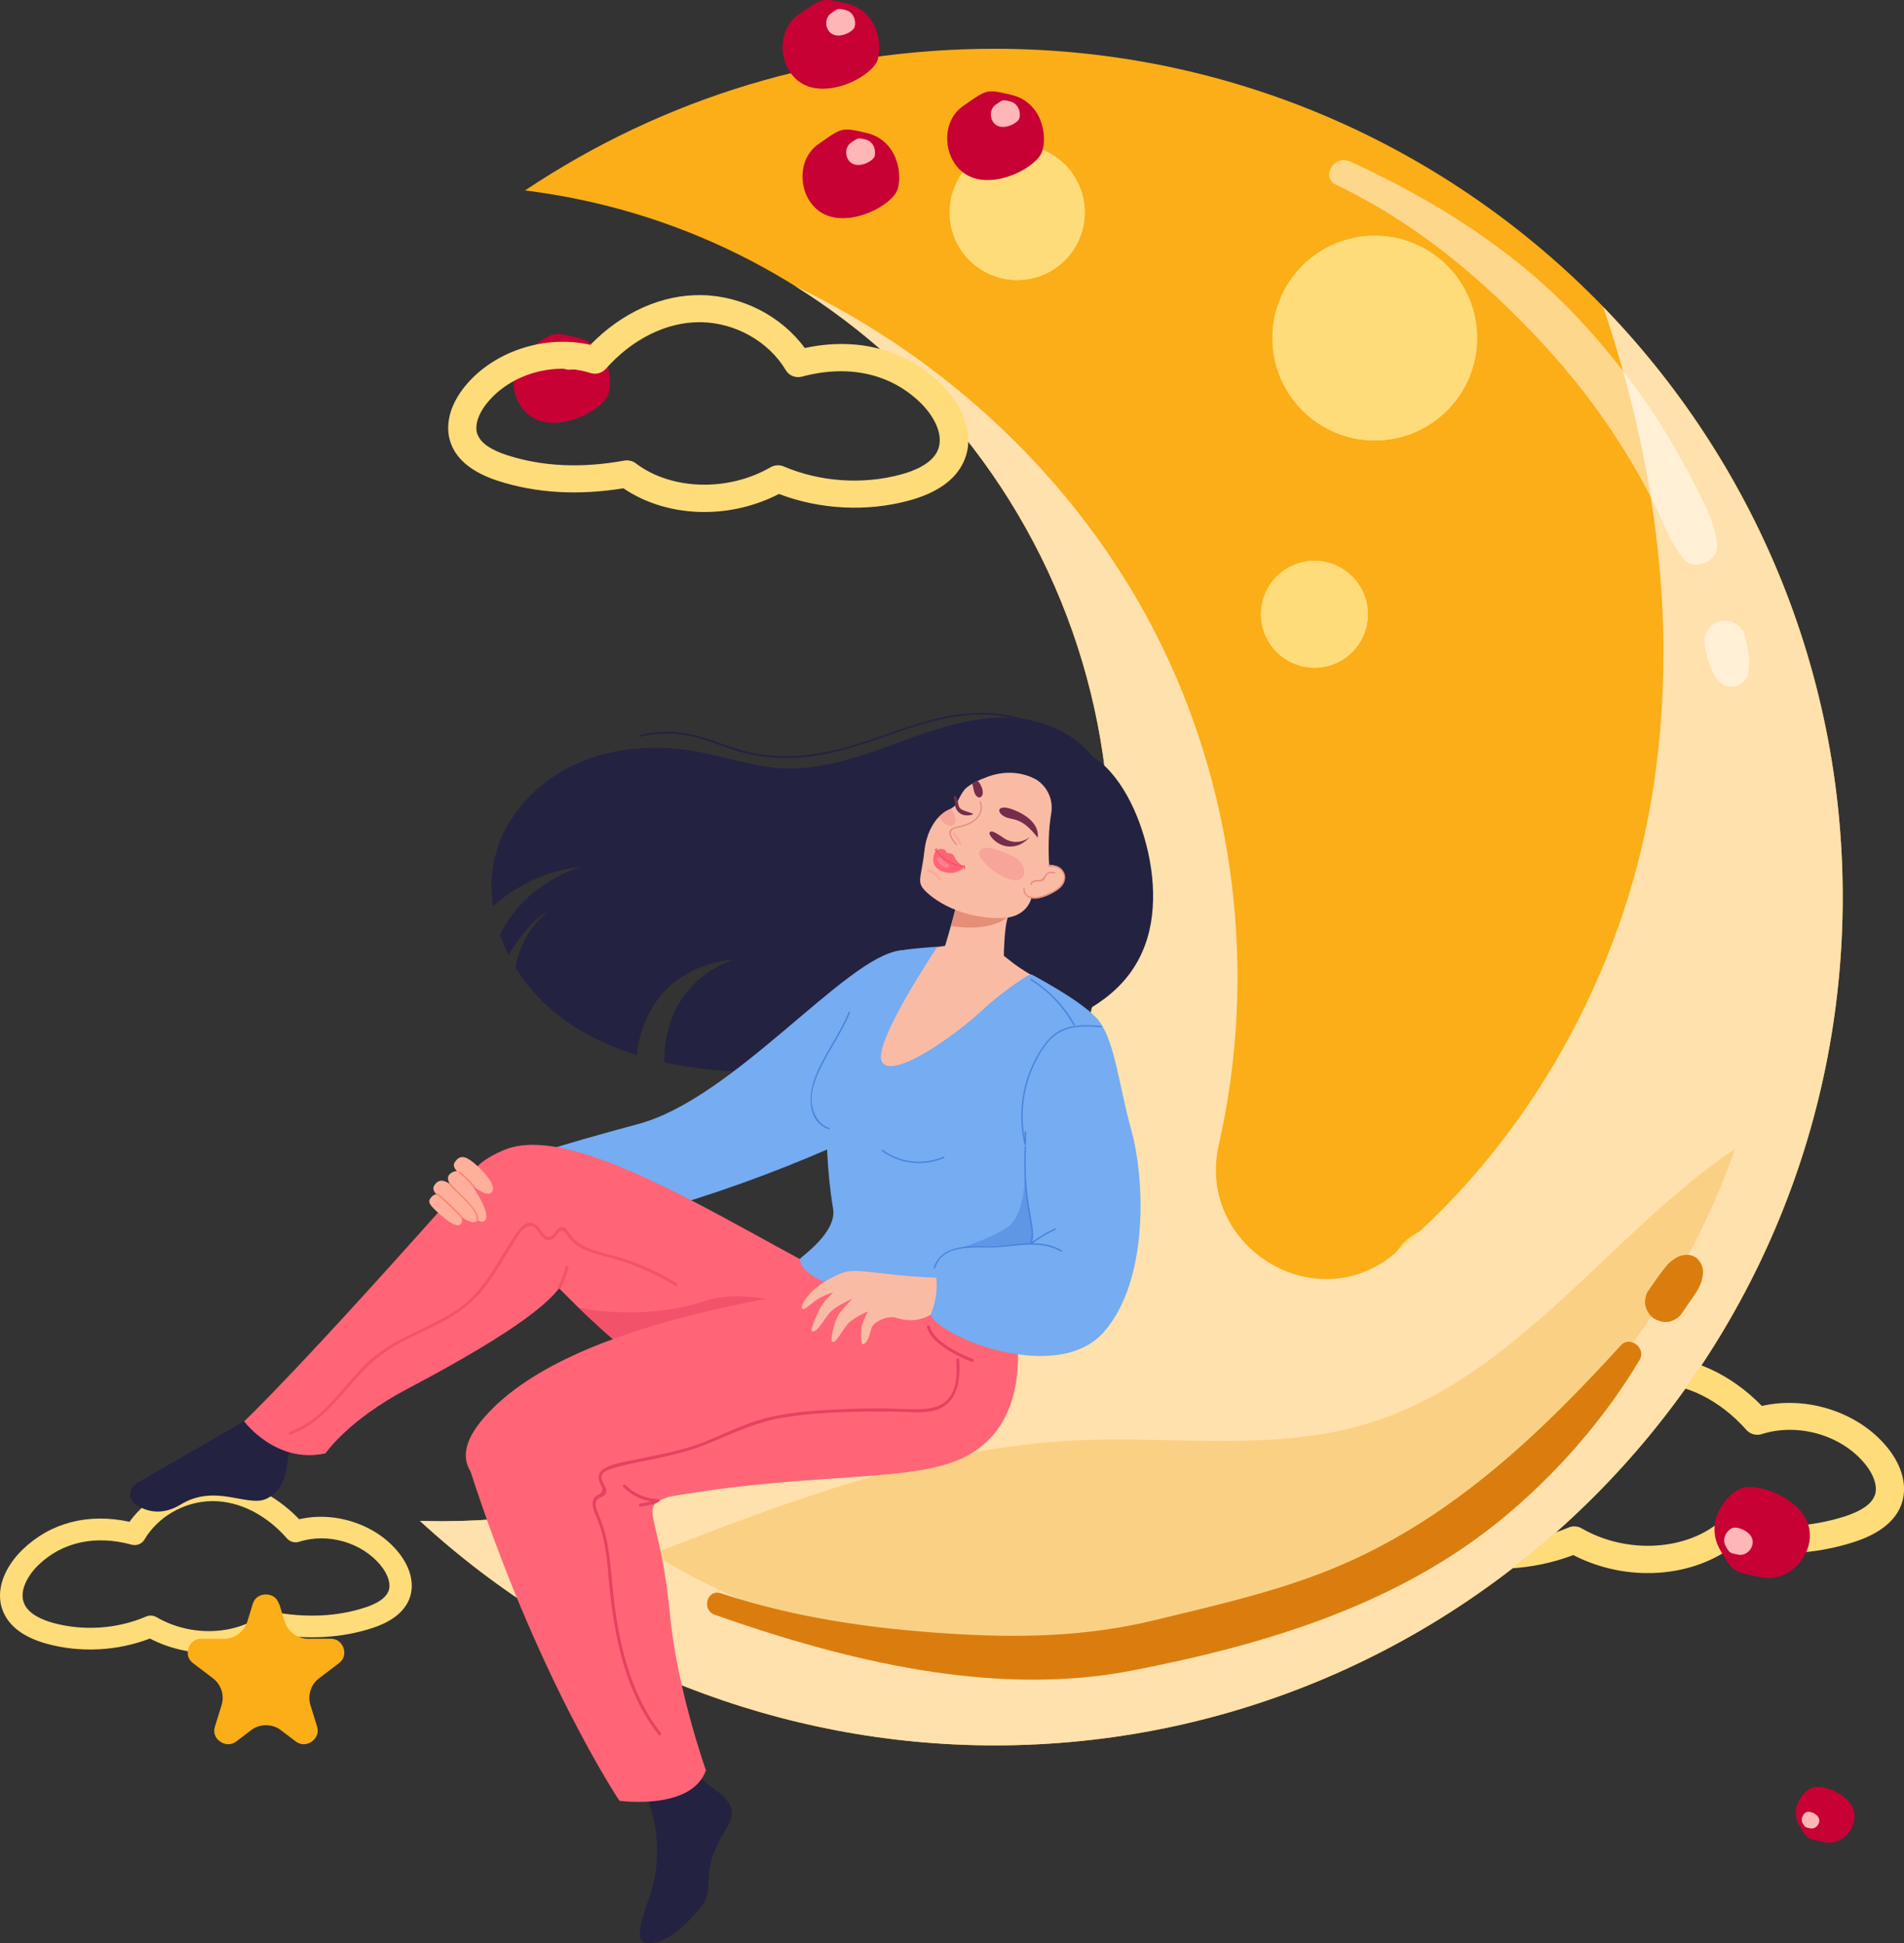 <svg width="497" height="507" viewBox="0 0 497 507" fill="none" xmlns="http://www.w3.org/2000/svg">
<rect x="0" y="0" width="497" height="507" fill="#333333" stroke="none"/>
<g clip-path="url(#clip0_216_7)">
<path d="M459.901 366.821C451.667 358.348 441.206 353.638 430.793 353.846C420.21 354.054 409.966 359.387 403.936 367.652C390.351 364.743 377.928 367.906 368.701 376.703C363.422 381.736 359.015 389.771 362.454 397.321C364.609 402.054 369.428 405.471 376.766 407.456C387.784 410.435 400.038 409.788 410.669 405.725C416.771 408.865 423.503 410.435 430.139 410.435C437.767 410.435 445.226 408.357 451.28 404.247C463.073 406.163 474.043 405.517 483.924 402.331C490.462 400.23 494.603 396.974 496.25 392.703C498.018 388.085 496.686 382.567 492.569 377.557C485.086 368.437 471.694 364.12 459.901 366.821ZM489.3 390.279C488.476 392.449 485.861 394.25 481.55 395.635C472.445 398.567 462.201 399.052 451.038 397.02C449.972 396.836 448.882 397.09 448.035 397.736C438.784 404.755 423.988 405.194 412.848 398.752C412.267 398.406 411.589 398.244 410.935 398.244C410.426 398.244 409.918 398.336 409.434 398.544C399.965 402.585 388.801 403.347 378.824 400.645C375.313 399.699 370.833 397.852 369.283 394.481C367.321 390.209 370.566 384.922 373.956 381.713C381.803 374.233 392.7 371.901 404.639 375.11C406.285 375.549 408.029 374.879 408.877 373.448C413.308 365.99 421.978 361.072 430.962 360.911C431.132 360.911 431.277 360.911 431.446 360.911C440.116 360.911 449.003 365.321 455.881 373.101C456.874 374.209 458.448 374.625 459.901 374.163C469.345 371.162 480.654 374.417 486.781 381.898C489.251 384.899 490.196 388.039 489.348 390.256L489.3 390.279Z" fill="#FFDC7A"/>
</g>
<g clip-path="url(#clip1_216_7)">
<path d="M78.103 396.379C71.585 389.601 63.303 385.833 55.059 385.999C46.682 386.165 38.572 390.432 33.798 397.044C23.043 394.717 13.208 397.247 5.904 404.285C1.725 408.311 -1.764 414.739 0.958 420.779C2.664 424.565 6.479 427.299 12.288 428.887C21.011 431.27 30.712 430.753 39.128 427.502C43.959 430.014 49.289 431.27 54.542 431.27C60.581 431.27 66.486 429.608 71.278 426.32C80.615 427.853 89.3 427.336 97.121 424.787C102.298 423.106 105.576 420.502 106.88 417.085C108.279 413.391 107.225 408.976 103.966 404.968C98.042 397.672 87.44 394.218 78.103 396.379ZM101.378 415.145C100.726 416.881 98.655 418.322 95.243 419.43C88.034 421.776 79.925 422.164 71.087 420.539C70.243 420.391 69.38 420.594 68.71 421.111C61.386 426.726 49.672 427.077 40.853 421.924C40.393 421.647 39.857 421.518 39.339 421.518C38.936 421.518 38.534 421.591 38.15 421.758C30.654 424.99 21.816 425.6 13.918 423.438C11.138 422.681 7.591 421.204 6.364 418.507C4.811 415.09 7.38 410.86 10.064 408.293C16.276 402.308 24.903 400.443 34.354 403.01C35.658 403.361 37.038 402.825 37.709 401.68C41.218 395.714 48.081 391.78 55.194 391.651C55.328 391.651 55.443 391.651 55.577 391.651C62.441 391.651 69.476 395.179 74.921 401.403C75.707 402.29 76.953 402.622 78.103 402.253C85.58 399.852 94.533 402.456 99.384 408.44C101.339 410.842 102.087 413.354 101.416 415.127L101.378 415.145Z" fill="#FFDC7A"/>
</g>
<path d="M72.83 418.512C72.118 416.251 70.192 416 69.396 416C68.6 416 66.674 416.251 65.962 418.512L64.58 423.034C63.743 425.713 61.272 427.555 58.467 427.555H52.604C50.301 427.555 49.464 429.272 49.212 429.984C48.961 430.695 48.584 432.579 50.427 433.961L55.619 437.896C57.755 439.529 58.634 442.334 57.838 444.888L56.122 450.415C55.41 452.676 56.834 453.973 57.503 454.392C58.132 454.853 59.848 455.732 61.733 454.308L65.543 451.42C66.674 450.54 68.056 450.122 69.438 450.122C70.82 450.122 72.201 450.54 73.332 451.42L77.143 454.308C79.027 455.732 80.702 454.853 81.372 454.392C82 453.932 83.424 452.676 82.754 450.415L81.037 444.888C80.242 442.334 81.121 439.529 83.257 437.896L88.449 433.961C90.291 432.537 89.915 430.695 89.663 429.984C89.412 429.272 88.575 427.555 86.272 427.555H80.409C77.603 427.555 75.133 425.713 74.295 423.034L72.913 418.512H72.83Z" fill="#FBAE17"/>
<path d="M259.608 12.724C215.388 12.724 173.346 25.452 137.04 49.693C176.026 54.508 212.038 72.218 239.926 100.645C272.044 133.427 289.757 176.718 289.757 222.604C289.757 318.731 211.535 396.897 115.433 396.897C113.506 396.897 111.58 396.897 109.612 396.813C150.314 434.242 204.04 455.385 259.608 455.385C381.673 455.385 481 356.076 481 234.034C481 111.991 381.715 12.724 259.608 12.724Z" fill="#FBAE17"/>
<path d="M255.922 389.57C255.922 369.516 272.17 353.271 292.228 353.271C312.286 353.271 328.533 369.516 328.533 389.57C328.533 409.624 312.286 425.869 292.228 425.869C272.17 425.869 255.922 409.624 255.922 389.57Z" fill="#FFDC7A"/>
<path d="M332.135 88.21C332.135 73.473 344.069 61.499 358.851 61.499C373.633 61.499 385.567 73.473 385.567 88.21C385.567 102.947 373.591 114.921 358.851 114.921C344.111 114.921 332.135 102.947 332.135 88.21Z" fill="#FFDC7A"/>
<path d="M247.883 55.428C247.883 45.715 255.755 37.802 265.512 37.802C275.269 37.802 283.141 45.673 283.141 55.428C283.141 65.183 275.269 73.054 265.512 73.054C255.755 73.054 247.883 65.183 247.883 55.428Z" fill="#FFDC7A"/>
<path d="M329.162 160.264C329.162 152.561 335.401 146.323 343.106 146.323C350.811 146.323 357.05 152.561 357.05 160.264C357.05 167.968 350.811 174.206 343.106 174.206C335.401 174.206 329.162 167.968 329.162 160.264Z" fill="#FFDC7A"/>
<path d="M362.494 333.97C362.494 326.267 368.734 320.029 376.439 320.029C384.144 320.029 390.383 326.267 390.383 333.97C390.383 341.674 384.144 347.912 376.439 347.912C368.734 347.912 362.494 341.674 362.494 333.97Z" fill="#FFDC7A"/>
<path d="M255.922 389.57C255.922 369.516 272.17 353.271 292.228 353.271C312.286 353.271 328.533 369.516 328.533 389.57C328.533 409.624 312.286 425.869 292.228 425.869C272.17 425.869 255.922 409.624 255.922 389.57Z" fill="#FFDC7A"/>
<path d="M332.135 88.21C332.135 73.473 344.069 61.499 358.851 61.499C373.633 61.499 385.567 73.473 385.567 88.21C385.567 102.947 373.591 114.921 358.851 114.921C344.111 114.921 332.135 102.947 332.135 88.21Z" fill="#FFDC7A"/>
<path d="M247.883 55.428C247.883 45.715 255.755 37.802 265.512 37.802C275.269 37.802 283.141 45.673 283.141 55.428C283.141 65.183 275.269 73.054 265.512 73.054C255.755 73.054 247.883 65.183 247.883 55.428Z" fill="#FFDC7A"/>
<path d="M329.162 160.264C329.162 152.561 335.401 146.323 343.106 146.323C350.811 146.323 357.05 152.561 357.05 160.264C357.05 167.968 350.811 174.206 343.106 174.206C335.401 174.206 329.162 167.968 329.162 160.264Z" fill="#FFDC7A"/>
<path d="M362.494 333.97C362.494 326.267 368.734 320.029 376.439 320.029C384.144 320.029 390.383 326.267 390.383 333.97C390.383 341.674 384.144 347.912 376.439 347.912C368.734 347.912 362.494 341.674 362.494 333.97Z" fill="#FFDC7A"/>
<g style="mix-blend-mode:multiply">
<path d="M481 234.034C481 356.076 381.673 455.385 259.608 455.385C204.04 455.385 150.272 434.2 109.612 396.813C111.538 396.813 113.506 396.897 115.391 396.897C211.535 396.897 289.757 318.731 289.757 222.604C289.757 176.718 272.044 133.385 239.926 100.645C230.044 90.597 219.157 81.847 207.473 74.604C247.171 93.653 280.922 125.221 301.189 164.367C322.504 205.522 328.324 254.004 318.149 298.635C312.119 325.011 343.19 344.479 363.918 327.146C399.134 297.672 423.631 253.753 431.169 207.992C438.246 165.079 432.509 121.411 418.481 80.088C457.131 119.946 481 174.289 481 234.076" fill="#FFE1AD"/>
</g>
<g style="mix-blend-mode:multiply">
<path d="M452.944 299.682C433.932 354.109 390.048 399.284 336.155 419.798C282.262 440.313 219.45 435.792 170.372 405.396C206.133 391.58 242.69 377.555 281.006 375.796C306.34 374.624 332.428 378.811 356.715 371.484C395.952 359.677 420.365 321.536 452.944 299.682Z" fill="#FAD184"/>
</g>
<path d="M423.087 351.01C402.275 373.869 379.747 395.305 351.062 407.907C335.234 414.857 318.065 418.667 301.315 422.728C283.351 427.082 265.889 427.375 247.548 426.203C227.322 424.905 207.432 422.058 188.127 415.695C184.526 414.522 183.061 420.091 186.578 421.305C220.58 433.279 259.356 442.866 295.411 435.874C329.999 429.176 364.588 418.876 392.183 396.185C406.211 384.629 418.69 370.353 427.986 354.82C429.787 351.805 425.516 348.372 423.087 351.01Z" fill="#DB7D0E"/>
<path d="M443.27 328.611C442.349 327.606 440.925 327.271 439.627 327.439C438.832 327.522 438.036 327.857 437.324 328.276C436.403 328.862 435.565 329.532 434.895 330.369C434.225 331.249 433.555 332.086 432.885 333.007L430.122 336.943C429.745 337.571 429.535 338.199 429.493 338.91C429.326 339.622 429.368 340.334 429.577 341.004C429.912 342.218 430.875 343.558 432.006 344.186C433.22 344.814 434.728 345.148 436.11 344.73C436.528 344.562 436.947 344.395 437.366 344.186C438.162 343.725 438.79 343.097 439.25 342.302C440.046 341.129 440.842 339.957 441.637 338.827C442.056 338.24 442.433 337.654 442.81 337.068C443.019 336.775 443.187 336.482 443.354 336.147C443.647 335.477 444.024 334.849 444.192 334.137C444.359 333.468 444.485 332.756 444.527 332.086C444.61 330.788 444.108 329.574 443.27 328.653" fill="#DB7D0E"/>
<path d="M441.972 125.682C439.251 120.365 436.277 115.173 433.095 110.149C426.646 100.101 419.234 90.681 411.027 82.056C394.612 64.849 373.884 51.912 352.36 42.115C348.257 40.231 344.613 46.26 348.759 48.228C369.529 58.109 386.949 72.72 402.526 89.467C410.148 97.673 417.057 106.549 423.045 116.011C425.976 120.616 428.698 125.389 431.211 130.246C433.891 135.437 435.733 141.257 439.502 145.82C442.224 149.128 448.547 146.49 448.212 142.22C447.709 136.316 444.652 130.915 441.972 125.682Z" fill="white" fill-opacity="0.5"/>
<path d="M456.252 169.726C456.084 168.428 455.791 167.214 455.54 165.958C455.373 165.246 455.038 164.618 454.577 164.116C454.2 163.529 453.698 163.069 453.028 162.692C452.399 162.273 451.729 162.064 451.018 162.064C450.306 161.897 449.552 161.938 448.84 162.148C447.5 162.566 446.244 163.404 445.574 164.66C445.406 165.078 445.197 165.539 445.03 165.958C444.778 166.921 444.778 167.884 445.03 168.847C445.323 170.061 445.574 171.317 445.951 172.489C446.244 173.452 446.663 174.373 447.081 175.336C447.207 175.587 447.291 175.88 447.458 176.131C447.626 176.383 447.835 176.676 448.003 176.927C448.421 177.555 448.966 178.141 449.636 178.56C450.013 178.727 450.348 178.853 450.724 179.02C451.353 179.188 451.939 179.23 452.525 179.104C452.944 179.104 453.321 179.02 453.656 178.811C454.033 178.685 454.368 178.518 454.661 178.225C455.373 177.68 456.126 176.801 456.294 175.88C456.461 174.875 456.629 173.871 456.629 172.866C456.629 171.819 456.461 170.814 456.294 169.768" fill="white" fill-opacity="0.5"/>
<g clip-path="url(#clip2_216_7)">
<path d="M150.649 88.067C158.821 89.976 160.163 98.829 158.78 102.87C157.398 106.911 146.868 112.536 139.936 109.388C133.025 106.241 131.825 95.458 138.127 91.032C144.429 86.605 144.225 86.544 150.649 88.067Z" fill="#C70134"/>
<path d="M150.365 89.793C152.804 90.362 153.21 93.022 152.804 94.24C152.397 95.458 149.247 97.144 147.173 96.189C145.1 95.235 144.754 92.006 146.624 90.686C148.515 89.367 148.454 89.346 150.365 89.793Z" fill="#FFB6B6"/>
<g style="mix-blend-mode:multiply" opacity="0.4">
<path d="M138.127 91.032C141.867 88.412 143.311 87.336 145.201 87.194C140.343 90.991 136.724 96.23 141.888 101.753C145.547 105.652 149.795 107.053 154.288 107.378C150.243 109.835 144.347 111.419 139.916 109.388C133.004 106.241 131.805 95.458 138.107 91.032H138.127Z" fill="#C70134"/>
</g>
<path d="M220.924 0.893C229.075 2.802 230.437 11.655 229.055 15.696C227.652 19.737 217.143 25.362 210.211 22.215C203.299 19.067 202.1 8.285 208.401 3.858C214.703 -0.569 214.5 -0.609 220.924 0.893Z" fill="#C70134"/>
<path d="M220.639 2.599C223.078 3.168 223.485 5.828 223.078 7.046C222.672 8.264 219.521 9.95 217.447 8.995C215.374 8.061 215.028 4.833 216.899 3.492C218.789 2.173 218.728 2.152 220.639 2.599Z" fill="#FFB6B6"/>
<g style="mix-blend-mode:multiply" opacity="0.4">
<path d="M208.401 3.858C212.142 1.238 213.585 0.162 215.476 0.02C210.617 3.817 206.999 9.056 212.162 14.579C215.821 18.478 220.07 19.879 224.562 20.204C220.517 22.661 214.622 24.245 210.19 22.215C203.279 19.067 202.079 8.285 208.381 3.858H208.401Z" fill="#C70134"/>
</g>
<path d="M263.917 24.733C272.089 26.642 273.431 35.495 272.028 39.536C270.646 43.577 260.116 49.222 253.184 46.054C246.272 42.886 245.073 32.104 251.375 27.697C257.677 23.271 257.473 23.23 263.897 24.733H263.917Z" fill="#C70134"/>
<path d="M263.633 26.438C266.072 27.027 266.479 29.667 266.072 30.885C265.665 32.104 262.515 33.789 260.421 32.835C258.347 31.901 258.002 28.672 259.872 27.332C261.762 26.012 261.701 25.992 263.612 26.438H263.633Z" fill="#FFB6B6"/>
<g style="mix-blend-mode:multiply" opacity="0.4">
<path d="M251.395 27.677C255.136 25.058 256.579 23.981 258.469 23.839C253.611 27.637 249.993 32.875 255.156 38.399C258.815 42.297 263.064 43.699 267.556 44.023C263.511 46.48 257.616 48.064 253.184 46.034C246.272 42.866 245.073 32.084 251.375 27.677H251.395Z" fill="#C70134"/>
</g>
<path d="M226.128 34.663C234.279 36.571 235.641 45.425 234.259 49.486C232.856 53.527 222.347 59.152 215.415 56.004C208.503 52.857 207.304 42.074 213.605 37.648C219.907 33.221 219.704 33.18 226.128 34.683V34.663Z" fill="#C70134"/>
<path d="M225.843 36.368C228.282 36.936 228.689 39.596 228.282 40.815C227.855 42.033 224.725 43.698 222.651 42.764C220.578 41.83 220.232 38.602 222.103 37.261C223.993 35.941 223.932 35.921 225.843 36.368Z" fill="#FFB6B6"/>
<g style="mix-blend-mode:multiply" opacity="0.4">
<path d="M213.605 37.606C217.346 34.987 218.789 33.911 220.68 33.769C215.821 37.566 212.203 42.805 217.366 48.328C221.025 52.227 225.274 53.608 229.766 53.953C225.721 56.41 219.826 57.994 215.394 55.963C208.483 52.816 207.283 42.033 213.585 37.606H213.605Z" fill="#C70134"/>
</g>
</g>
<path d="M449.087 404.525C444.822 397.298 450.296 390.212 454.173 388.42C458.049 386.628 469.391 390.356 471.903 397.542C474.402 404.713 467.435 413.029 459.881 411.531C452.327 410.033 452.423 410.222 449.087 404.525Z" fill="#C70134"/>
<path d="M450.531 403.539C449.257 401.383 450.9 399.251 452.062 398.703C453.223 398.156 456.619 399.27 457.361 401.428C458.103 403.586 456.008 406.067 453.761 405.626C451.501 405.171 451.528 405.229 450.531 403.539Z" fill="#FFB6B6"/>
<g style="mix-blend-mode:multiply" opacity="0.4">
<path d="M459.881 411.531C455.403 410.637 453.628 410.336 452.219 409.068C458.321 409.957 464.608 408.954 465.035 401.406C465.326 396.067 463.404 392.027 460.536 388.554C465.107 389.782 470.324 392.95 471.918 397.557C474.416 404.729 467.449 413.044 459.895 411.546L459.881 411.531Z" fill="#C70134"/>
</g>
<path d="M469.711 476.355C467.09 471.914 470.454 467.559 472.837 466.458C475.219 465.356 482.189 467.647 483.733 472.064C485.269 476.471 480.987 481.581 476.344 480.661C471.702 479.74 471.761 479.856 469.711 476.355Z" fill="#C70134"/>
<path d="M470.599 475.749C469.816 474.424 470.825 473.114 471.539 472.778C472.253 472.441 474.34 473.126 474.796 474.452C475.252 475.779 473.964 477.303 472.584 477.032C471.195 476.752 471.212 476.788 470.599 475.749Z" fill="#FFB6B6"/>
<g style="mix-blend-mode:multiply" opacity="0.4">
<path d="M476.344 480.66C473.593 480.11 472.502 479.926 471.636 479.146C475.386 479.693 479.25 479.077 479.512 474.438C479.691 471.157 478.51 468.674 476.747 466.54C479.556 467.294 482.762 469.241 483.742 472.072C485.277 476.48 480.995 481.59 476.353 480.669L476.344 480.66Z" fill="#C70134"/>
</g>
<g clip-path="url(#clip3_216_7)">
<path d="M154.1 89.974C162.334 81.501 172.795 76.791 183.208 76.999C193.791 77.207 204.035 82.54 210.065 90.805C223.65 87.896 236.073 91.059 245.3 99.856C250.579 104.889 254.986 112.924 251.547 120.474C249.392 125.207 244.573 128.624 237.235 130.609C226.217 133.588 213.963 132.941 203.332 128.878C197.23 132.018 190.498 133.588 183.862 133.588C176.234 133.588 168.775 131.51 162.721 127.4C150.928 129.316 139.958 128.67 130.077 125.484C123.539 123.383 119.398 120.127 117.751 115.856C115.983 111.238 117.315 105.72 121.432 100.71C128.915 91.591 142.307 87.273 154.1 89.974ZM124.701 113.432C125.525 115.602 128.14 117.403 132.451 118.788C141.556 121.72 151.8 122.205 162.963 120.173C164.029 119.989 165.119 120.243 165.966 120.889C175.217 127.908 190.013 128.347 201.153 121.905C201.734 121.559 202.412 121.397 203.066 121.397C203.575 121.397 204.083 121.489 204.567 121.697C214.036 125.738 225.2 126.5 235.177 123.798C238.688 122.852 243.168 121.005 244.718 117.634C246.68 113.362 243.435 108.075 240.045 104.866C232.198 97.386 221.301 95.054 209.362 98.263C207.716 98.702 205.972 98.032 205.124 96.601C200.693 89.143 192.023 84.225 183.039 84.064C182.869 84.064 182.724 84.064 182.555 84.064C173.885 84.064 164.998 88.474 158.12 96.254C157.127 97.362 155.553 97.778 154.1 97.316C144.656 94.315 133.347 97.57 127.22 105.051C124.75 108.052 123.805 111.192 124.653 113.409L124.701 113.432Z" fill="#FFDC7A"/>
</g>
<g clip-path="url(#clip4_216_7)">
<path d="M287.602 201.553L271.234 235.052C257.833 243.926 249.991 259.355 236.947 268.739C223.212 278.623 205.243 280.656 188.374 279.331C183.367 278.939 178.328 278.25 173.392 277.169C173.25 255.755 191.027 250.455 191.582 250.292C171.067 252.574 166.975 268.358 166.171 275.263C164.146 274.637 162.15 273.93 160.193 273.136C160.043 273.073 159.894 273.015 159.744 272.949C154.226 270.667 149.048 267.693 144.433 263.862C142.59 262.332 140.854 260.636 139.266 258.816C139.153 258.692 139.045 258.566 138.94 258.443C137.328 256.568 135.863 254.556 134.569 252.448C136.05 242.929 142.85 237.904 143.082 237.736C138.672 240.003 134.574 246.074 132.739 249.169C131.879 247.462 131.127 245.708 130.498 243.918C137.438 229.814 151.699 226.164 151.699 226.164C139.027 227.458 130.801 234.52 128.668 236.553C128.292 233.981 128.184 231.386 128.381 228.804C128.397 228.57 128.416 228.339 128.439 228.105C128.647 225.959 129.065 223.824 129.717 221.728C131.929 214.624 136.618 208.487 142.569 203.977C142.811 203.791 143.053 203.612 143.297 203.436C145.685 201.703 148.267 200.23 150.963 199.055C160.761 194.787 171.909 194.22 182.412 196.184C189.628 197.535 196.657 200.036 203.986 200.451C214.077 201.014 223.922 197.59 233.416 194.12C242.909 190.651 252.65 187.041 262.753 187.22C263.161 187.228 263.566 187.241 263.973 187.267H263.976C263.976 187.267 263.979 187.265 263.984 187.267C264.98 187.32 265.982 187.423 266.979 187.572C266.982 187.57 266.987 187.572 266.99 187.572C275.715 188.848 284.136 193.575 287.604 201.55L287.602 201.553Z" fill="#242241"/>
<path d="M297.426 214.65C293.837 204.871 287.257 195.787 279.076 195.461L247.422 285.102C254.009 274.95 264.554 271.566 274.256 267.89C283.957 264.214 294.413 258.671 298.867 246.639C302.544 236.711 301.076 224.592 297.426 214.647V214.65Z" fill="#242241"/>
<path d="M249.526 254.412C249.526 254.412 247.535 246.318 234.775 248.022C220.551 249.923 191.592 286.546 166.662 293.24C124.694 304.512 116.926 309.248 118.031 313.515C118.767 316.36 141.722 324.683 176.048 314.501C191.59 309.892 207.986 303.603 221.913 297.242C248.479 285.11 249.523 254.412 249.523 254.412H249.526Z" fill="#75ACF2"/>
<path d="M76.007 363.771L35.665 386.965C33.516 388.201 33.429 391.277 35.512 392.618C38.218 394.359 42.268 395.534 47.172 392.537C56.337 386.939 64.773 393.468 69.696 390.972C74.622 388.477 74.685 383.534 75.324 379.695C76.21 374.37 93.451 365.827 93.451 365.827L76.005 363.771H76.007Z" fill="#242241"/>
<path d="M161.979 457.036C161.979 457.036 176.463 473.183 169.758 494.255C168.924 496.877 165.079 506.038 168.23 506.84C172.54 507.936 177.994 503.243 180.703 500.116C183.351 497.061 184.815 496.703 184.939 490.869C185.194 478.952 193.594 475.689 190.291 470.53C186.985 465.371 180.776 465.987 177.444 453.891C176.761 451.407 173.792 427.747 173.792 427.747L161.976 457.033L161.979 457.036Z" fill="#242241"/>
<path d="M260.194 361.045C221.229 387.788 187.23 371.425 164.23 352.943C159.294 348.983 154.865 344.921 151.008 341.169C147.802 338.053 144.988 335.15 142.598 332.689C124.026 313.579 115.277 307.16 131.366 300.127C155.239 289.688 217.585 339.657 242.898 343.065C262.038 345.644 260.194 361.045 260.194 361.045Z" fill="#FF6576"/>
<path d="M125.281 304.036C78.195 357.4 63.727 370.834 63.727 370.834C63.727 370.834 72.055 382.088 84.97 379.174C84.97 379.174 90.797 370.566 106.281 362.393C166.265 330.738 143.055 330.181 145.909 322.582C148.225 316.405 133.701 294.497 125.281 304.036Z" fill="#FF6576"/>
<path opacity="0.5" d="M209.372 341.406L164.23 352.943C159.294 348.983 154.865 344.921 151.008 341.169C151.008 341.169 167.367 344.887 183.732 339.486C195.095 335.734 209.375 341.406 209.375 341.406H209.372Z" fill="#E64260"/>
<path d="M233.857 333.044C216.722 336.746 148.099 342.82 125.428 370.973C108.506 391.99 152.496 395.211 160.406 393.394C201.499 383.957 230.042 387.078 246.93 382.064C270.379 375.104 268.702 347.351 259.095 325.477C259.095 325.477 252.734 328.966 233.855 333.044H233.857Z" fill="#FF6576"/>
<path d="M122.228 382.082C139.863 437.281 161.695 469.833 161.695 469.833C161.695 469.833 180.519 472.473 184.271 461.885C184.271 461.885 176.729 440.802 174.87 421.166C172.369 394.748 166.447 393.31 174.084 390.715C180.329 388.593 118.357 369.961 122.23 382.082H122.228Z" fill="#FF6576"/>
<path d="M257.478 320.786C264.878 295.496 283.454 264.751 277.866 260.157C272.278 255.563 268.862 254.735 263.934 250.873C257.846 246.098 257.646 245.104 244.597 247.084C231.559 249.061 233.055 249.571 233.055 249.571C233.055 249.571 216.967 274.072 214.592 280.501C210.937 290.393 215.736 294.442 215.736 294.442C215.736 294.442 219.005 313.6 218.31 321.535C218.108 323.849 217.298 331.593 217.298 331.593L263.589 338.758C263.589 338.758 255.45 327.701 257.475 320.786H257.478Z" fill="#FABBA5"/>
<path d="M272.278 294.615C272.278 294.615 260.405 316.894 258.793 320.46C258.611 320.859 258.574 321.351 258.645 321.922C259.206 326.45 266.611 335.705 263.589 338.76C262.703 339.657 258.937 339.646 253.857 339.142C253.857 339.142 253.854 339.142 253.849 339.142L253.828 339.136C253.807 339.136 253.78 339.131 253.744 339.128C252.889 339.042 251.992 338.942 251.069 338.829C250.843 338.802 250.606 338.774 250.359 338.745C235.783 336.912 235.477 339.486 235.477 339.486C235.477 339.486 209.298 336.226 208.772 328.498C209.167 327.827 218.537 321.54 217.458 315.319V315.314C215.754 305.443 215.736 294.776 215.739 294.45C215.739 294.444 215.739 294.442 215.739 294.442C215.739 294.442 215.736 294.442 215.728 294.434C215.591 294.345 214.04 293.274 212.896 291.197C211.339 288.381 210.534 283.711 215.031 277.125C219.823 270.109 226.268 254.004 232.706 248.638C233.865 247.67 244.703 247.002 244.703 247.002C244.703 247.002 227.901 271.958 230.147 276.914C232.359 281.797 248.224 271.387 257.825 262.266C258.993 261.156 266.863 254.903 269.107 254.212C269.22 254.178 274.371 256.96 279.975 261.13C282.397 262.931 285.498 270.015 272.278 294.618V294.615Z" fill="#75ACF2"/>
<path d="M275.662 327.499C275.662 327.499 272.57 299.448 266.216 292.241C259.863 285.034 280.396 282.888 287.344 287.642C294.289 292.399 298.652 328.059 286.581 343.456L275.662 327.499Z" fill="#FABBA5"/>
<path d="M253.076 207.159C253.076 207.159 253.218 199.547 261.996 196.631C270.774 193.712 275.273 194.135 280.904 198.579C286.531 203.023 294.441 207.151 295.84 214.143C298.007 224.976 291.646 236.826 280.204 242.219C268.762 247.612 263.324 239.266 258.435 238.975C253.546 238.683 253.078 207.159 253.078 207.159H253.076Z" fill="#242241"/>
<path d="M262.311 256.96C262.311 256.96 252.652 261.382 243.601 254.441C243.601 254.441 246.033 249.479 247.422 244.339C247.987 242.24 249.825 236.348 249.986 234.034C250.264 233.845 250.58 233.666 250.914 233.498H250.919C256.26 230.821 267.81 230.731 267.923 230.731C267.852 230.797 265.598 232.835 263.971 236.666C263.634 237.455 263.324 238.322 263.063 239.266C262.779 240.287 262.561 241.396 262.43 242.59C261.593 250.31 262.311 256.96 262.311 256.96Z" fill="#FABBA5"/>
<path d="M263.063 239.266C257.888 243.476 248.374 241.591 248.2 241.604C248.765 239.506 249.825 236.348 249.986 234.034C249.999 233.879 250.001 233.739 249.996 233.618C250.296 233.563 250.601 233.524 250.914 233.497H250.919C255.626 233.098 261.801 235.732 263.968 236.669C263.631 237.457 263.321 238.325 263.061 239.269L263.063 239.266Z" fill="#E58F78"/>
<path d="M260.894 239.537C249.065 239.482 242.128 233.487 240.787 231.589C239.446 229.69 240.634 228.076 241.302 221.983C241.763 217.784 243.414 214.781 245.218 212.965C246.031 212.144 246.875 211.568 247.656 211.229C247.9 211.124 248.113 211.019 248.303 210.914C250.065 209.938 249.71 208.915 251.566 206.283C252 205.668 252.794 205.063 253.778 204.49C254.214 204.238 254.69 203.988 255.187 203.748C258.866 201.976 263.771 200.677 263.771 200.677C282.474 201.684 283.944 218.636 281.185 223.945C278.424 229.251 272.722 239.59 260.894 239.535V239.537Z" fill="#FABBA5"/>
<path d="M270.855 218.547C270.855 218.547 271.978 214.316 264.815 211.374C260.557 209.623 259.842 211.697 262.067 212.97C264.294 214.245 266.366 212.759 270.853 218.547H270.855Z" fill="#752D4B"/>
<path d="M254.79 207.598C254.12 206.83 254.117 205.331 253.78 204.493C254.217 204.24 254.693 203.99 255.19 203.751C255.437 203.951 255.674 204.238 255.895 204.637C257.415 207.385 255.908 208.881 254.79 207.598Z" fill="#752D4B"/>
<path d="M253.799 212.533C254.914 212.194 251.103 211.739 250.491 210.748C249.928 209.841 250.12 208.4 249.352 207.685C249.155 207.501 248.847 207.721 248.95 207.969C249.126 208.403 249.305 209.028 249.289 209.78C249.26 211.255 250.748 213.456 253.799 212.531V212.533Z" fill="#752D4B"/>
<path d="M258.309 217.224C258.701 216.501 259.95 217.353 260.66 217.766C260.831 217.866 261.002 217.974 261.167 218.084C261.688 218.428 262.19 218.799 262.748 219.081C263.229 219.325 263.745 219.488 264.273 219.577C265.854 219.84 267.555 219.422 268.788 218.389C268.717 218.465 266.337 221.526 262.511 220.75C259.732 220.185 258.022 217.75 258.306 217.227L258.309 217.224Z" fill="#752D4B"/>
<g opacity="0.2">
<path d="M267.268 226.572C266.829 225.141 265.622 223.866 264.131 223.259C263.313 222.925 262.498 222.591 261.68 222.257C260.073 221.602 258.354 220.926 256.868 221.273C256.442 221.373 256.068 221.578 255.832 221.904C255.245 222.717 255.818 223.658 256.447 224.447C258.135 226.566 260.492 228.283 262.998 229.217C263.397 229.367 263.808 229.493 264.22 229.593C266.351 230.103 267.886 228.575 267.268 226.572Z" fill="#ED4C62"/>
</g>
<g opacity="0.2">
<path d="M248.986 215.036C248.558 215.552 248.082 215.502 247.685 215.384C246.62 215.068 245.77 214.3 245.328 213.254C245.289 213.162 245.255 213.067 245.223 212.967C246.036 212.147 246.88 211.571 247.661 211.232C247.906 211.127 248.119 211.021 248.308 210.916C248.35 210.977 248.389 211.042 248.421 211.111C248.579 211.445 248.739 211.779 248.9 212.113C249.213 212.767 249.533 213.48 249.334 214.337C249.276 214.584 249.163 214.829 248.992 215.036H248.986Z" fill="#ED4C62"/>
</g>
<path d="M255.671 209.228C256.337 210.659 255.853 212.276 254.806 213.396C253.528 214.768 251.59 215.252 249.836 215.67C249.013 215.865 247.874 216.141 247.787 217.161C247.69 218.302 248.85 219.669 249.52 220.466C249.665 220.637 249.946 220.432 249.802 220.258C249.241 219.593 248.542 218.747 248.292 217.9C247.782 216.157 249.649 216.091 250.74 215.81C251.963 215.497 253.183 215.092 254.222 214.353C255.863 213.188 256.894 211.029 255.995 209.099C255.9 208.897 255.574 209.023 255.669 209.228H255.671Z" fill="#E58F78"/>
<path d="M258.088 333.554C258.088 333.554 244.408 333.793 233.944 332.636C222.016 331.319 221.787 330.951 216.946 333.438C211.008 336.489 208.833 340.68 209.369 341.403C209.856 342.06 212.165 339.786 213.096 339.178C215.368 337.698 217.477 337.204 217.477 337.204C217.477 337.204 215.281 339.231 214.29 340.901C213.514 342.21 211.523 346.94 211.831 347.203C212.933 348.15 214.589 345.005 216.507 342.583C217.866 340.869 222.534 338.834 222.534 338.834C222.534 338.834 219.857 341.461 218.852 343.08C217.735 344.882 216.68 349.722 217.188 350.059C218.061 350.64 219.305 347.953 221.09 345.665C222.523 343.832 226.549 342.173 226.549 342.173C226.549 342.173 225.264 344.479 224.935 346.096C224.609 347.713 224.688 350.882 225.264 350.721C226.329 350.422 226.72 349.167 227.457 346.567C227.875 345.087 231.062 343.27 233.66 343.733C234.155 343.822 238.286 345.644 242.896 343.065C247.506 340.485 258.088 333.551 258.088 333.551V333.554Z" fill="#FABBA5"/>
<g opacity="0.2">
<path d="M242.367 226.816C243.706 227.208 244.821 227.973 245.641 229.104C245.907 229.467 245.336 229.874 245.071 229.509C244.366 228.538 243.406 227.842 242.249 227.505C241.82 227.379 241.933 226.69 242.365 226.816H242.367Z" fill="#FF6576"/>
</g>
<g opacity="0.2">
<path d="M249.255 217.356C249.978 218.131 250.554 219.004 250.985 219.972C251.167 220.382 250.538 220.69 250.357 220.277C249.949 219.362 249.412 218.549 248.731 217.816C248.424 217.487 248.95 217.024 249.257 217.356H249.255Z" fill="#FF6576"/>
</g>
<path d="M270.839 203.612C270.839 203.612 275.415 206.528 274.376 212.428C273.34 218.329 273.674 227.513 274.405 228.901C275.136 230.29 269.227 234.252 269.227 234.252C269.227 234.252 268.473 238.52 263.011 239.435C263.011 239.435 269.575 241.743 274.114 239.661C278.652 237.581 285.413 222.412 285.413 215.807C285.413 209.204 278.947 202.247 276.409 201.516C273.869 200.785 270.842 203.609 270.842 203.609L270.839 203.612Z" fill="#242241"/>
<path d="M270.616 226.193C270.616 226.193 276.735 224.132 277.808 228.099C278.881 232.067 273.419 233.526 271.344 234.102C269.122 234.718 268.494 234.242 266.982 232.283C265.47 230.324 270.619 226.193 270.619 226.193H270.616Z" fill="#FABBA5"/>
<path d="M267.5 231.867C267.316 234.052 269.732 234.334 271.284 233.931C272.517 233.611 273.827 233.079 274.937 232.456C276.507 231.575 278.353 229.924 277.482 227.907C276.846 226.432 275.244 225.938 273.759 226.135C273.527 226.167 273.459 225.809 273.69 225.78C275.276 225.567 276.948 226.064 277.722 227.576C278.642 229.377 277.509 231.107 276.041 232.185C274.477 233.334 272.041 234.452 270.053 234.497C268.507 234.531 266.998 233.505 267.137 231.844C267.155 231.612 267.518 231.633 267.5 231.867Z" fill="#E58F78"/>
<path d="M275.265 227.91C274.721 227.713 274.171 227.718 273.619 227.928C273.183 228.328 272.883 228.799 272.712 229.343C272.607 229.453 272.528 229.595 272.402 229.695C271.636 230.308 269.598 229.564 269.299 230.808C269.243 231.034 268.899 230.918 268.954 230.692C269.086 230.153 269.399 229.853 269.932 229.698C271.089 229.361 271.742 230.05 272.567 228.662C273.248 227.516 274.037 227.205 275.381 227.566C275.607 227.626 275.492 227.97 275.265 227.91Z" fill="#E58F78"/>
<path d="M270.84 203.612C270.84 203.612 266.061 200.304 259.177 202.213C258.517 202.397 257.878 202.542 257.323 202.823C252.889 205.063 266.995 191.311 276.407 201.519C285.816 211.726 270.84 203.612 270.84 203.612Z" fill="#242241"/>
<path d="M269.106 254.209C269.106 254.209 281.516 260.559 286.221 265.6C290.928 270.64 291.975 282.938 295.351 295.031C298.728 307.123 300.114 333.949 288.091 347.577C276.067 361.205 245.557 349.081 242.896 343.065C242.896 343.065 246.173 335.949 243.388 330.199L262.267 303.758L269.104 254.209H269.106Z" fill="#75ACF2"/>
<path d="M243.764 330.756C245.578 324.843 252.642 325.09 257.609 325.127C264.078 325.174 271.155 322.739 277.143 326.234C277.343 326.35 277.193 326.681 276.99 326.563C271.457 323.334 265.078 325.314 259.1 325.477C254.025 325.616 246.062 324.493 244.124 330.814C244.056 331.035 243.698 330.977 243.766 330.756H243.764Z" fill="#4B83DB"/>
<path d="M268.983 324.354C270.987 322.813 273.143 321.527 275.447 320.489C275.66 320.391 275.783 320.733 275.573 320.828C273.296 321.856 271.173 323.129 269.193 324.651C269.009 324.793 268.801 324.496 268.986 324.354H268.983Z" fill="#4B83DB"/>
<path d="M268.872 324.362C269.656 322.261 269.149 320.007 268.744 317.88C268.341 315.779 268.018 313.665 267.792 311.541C267.353 307.415 267.266 303.266 267.492 299.125C267.505 298.891 267.863 298.954 267.85 299.183C267.597 303.808 267.744 308.446 268.333 313.042C268.607 315.185 269.046 317.294 269.398 319.424C269.682 321.141 269.822 322.855 269.201 324.514C269.12 324.733 268.791 324.58 268.872 324.362Z" fill="#4B83DB"/>
<path d="M246.428 302.112C241.102 304.434 234.865 303.726 230.184 300.287C229.997 300.148 230.231 299.872 230.418 300.011C234.996 303.374 241.097 304.042 246.301 301.773C246.517 301.678 246.641 302.02 246.428 302.112Z" fill="#4B83DB"/>
<path opacity="0.5" d="M267.581 307.481C267.318 304.002 268.281 317.065 262.548 320.494C256.818 323.925 250.254 325.695 250.254 325.695C250.254 325.695 261.475 324.683 269.038 324.438C270.984 324.375 268.034 313.437 267.581 307.481Z" fill="#4B83DB"/>
<path d="M287.396 268.011C284.054 267.769 280.446 267.522 277.314 268.963C273.898 270.535 271.689 274.18 270.103 277.437C266.924 283.969 266.114 291.513 267.8 298.573C267.684 298.599 267.565 298.625 267.45 298.654C267.46 297.534 267.471 296.414 267.481 295.296C267.481 295.065 267.844 295.028 267.842 295.262C267.831 296.382 267.821 297.502 267.81 298.62C267.81 298.807 267.51 298.917 267.46 298.701C265.68 291.242 266.627 283.254 270.198 276.451C271.81 273.38 273.932 270.122 277.188 268.626C280.378 267.162 284.046 267.409 287.454 267.656C287.688 267.672 287.628 268.032 287.396 268.014V268.011Z" fill="#4B83DB"/>
<path d="M280.222 267.483C277.522 262.687 273.722 258.666 269.067 255.724C268.873 255.6 269.022 255.269 269.22 255.395C273.929 258.374 277.785 262.418 280.52 267.275C280.633 267.477 280.338 267.688 280.222 267.483Z" fill="#4B83DB"/>
<path d="M221.876 264.206C219.765 269.37 216.417 273.927 214.048 278.97C212.885 281.445 211.81 284.156 211.857 286.932C211.91 290.045 213.39 293.222 216.472 294.3C216.693 294.376 216.541 294.705 216.32 294.628C210.7 292.662 210.963 285.741 212.707 281.171C215.008 275.145 219.107 270.012 221.542 264.054C221.632 263.838 221.961 263.991 221.871 264.206H221.876Z" fill="#4B83DB"/>
<path d="M249.594 354.823C249.781 357.845 249.862 361.218 248.282 363.919C246.609 366.774 243.438 367.56 240.345 367.663C237.329 367.76 234.297 367.513 231.28 367.481C227.904 367.447 224.527 367.494 221.151 367.621C214.676 367.865 208.102 368.215 201.748 369.548C195.624 370.834 190.13 373.626 184.387 375.993C178.386 378.464 172.119 379.508 165.805 380.836C163.196 381.383 159.98 381.783 157.671 383.189C155.965 384.231 155.988 385.7 156.798 387.341C157.169 388.093 157.535 388.422 157.051 389.234C156.625 389.95 156.259 389.855 155.662 390.27C155.005 390.728 154.721 391.433 154.692 392.219C154.655 393.247 155.036 394.27 155.42 395.203C156.096 396.839 156.74 398.429 157.185 400.146C158.702 406.034 158.771 412.242 159.552 418.25C161.135 430.445 164.193 442.787 171.904 452.645C172.219 453.05 172.774 452.477 172.464 452.077C165.277 442.89 162.2 431.378 160.588 420.012C159.794 414.403 159.573 408.708 158.621 403.126C158.126 400.217 157.243 397.551 156.13 394.832C155.841 394.128 155.436 393.205 155.497 392.429C155.612 390.928 156.443 390.912 157.34 390.423C157.866 390.136 158.229 389.702 158.266 389.087C158.308 388.38 157.863 387.699 157.566 387.094C157.209 386.368 156.74 385.595 157.151 384.738C157.569 383.865 158.86 383.465 159.699 383.2C162.673 382.251 165.753 381.641 168.811 381.041C174.83 379.863 180.595 378.504 186.246 376.066C192.145 373.521 197.83 370.978 204.21 369.89C210.795 368.767 217.566 368.481 224.235 368.325C227.917 368.239 231.604 368.249 235.286 368.354C238.126 368.436 241.066 368.725 243.853 368.018C249.975 366.461 250.725 360.19 250.391 354.808C250.359 354.298 249.562 354.308 249.594 354.823Z" fill="#E64260"/>
<path d="M241.97 346.254C242.562 348.358 244.061 349.83 245.773 351.1C248.187 352.891 250.875 354.271 253.688 355.312C254.17 355.491 254.419 354.734 253.938 354.555C251.556 353.674 249.289 352.544 247.182 351.121C245.302 349.849 243.39 348.366 242.749 346.088C242.609 345.597 241.828 345.757 241.968 346.254H241.97Z" fill="#E64260"/>
<path d="M162.71 388.014C165.158 390.452 168.309 391.806 171.761 391.924C172.274 391.943 172.258 391.143 171.746 391.128C168.506 391.017 165.566 389.734 163.27 387.446C162.905 387.083 162.347 387.651 162.71 388.014Z" fill="#E64260"/>
<path d="M167.191 393.063C168.601 392.892 169.984 392.605 171.341 392.192C171.83 392.043 171.614 391.277 171.12 391.427C169.829 391.819 168.516 392.103 167.173 392.269C166.668 392.329 166.678 393.129 167.188 393.065L167.191 393.063Z" fill="#E64260"/>
<path d="M251.808 225.98C251.75 225.983 251.69 225.964 251.629 225.946C250.567 225.691 249.512 224.476 249.105 223.487C248.645 222.399 247.167 222.549 247.167 222.549H247.159C247.064 222.083 246.806 221.81 246.493 221.66C245.681 221.279 244.458 221.676 244.379 221.705C244.371 221.702 244.369 221.707 244.369 221.707C244.369 221.707 244.358 221.718 244.35 221.734C244.332 221.762 244.303 221.81 244.269 221.881C244.248 221.915 244.232 221.954 244.203 221.999C243.724 222.938 242.544 225.856 245.731 227.242C248.797 228.583 250.964 226.974 251.698 226.282C251.748 226.235 251.79 226.201 251.821 226.164C251.824 226.156 251.832 226.154 251.832 226.146C251.834 226.096 251.824 226.046 251.813 226.004L251.805 225.977L251.808 225.98Z" fill="#FF6576"/>
<path d="M251.845 226.159C251.845 226.159 251.834 226.161 251.824 226.167C251.779 226.156 251.732 226.156 251.677 226.151C248.75 225.88 245.981 224.334 244.271 221.881C244.253 221.86 244.245 221.844 244.227 221.823C244.216 221.802 244.211 221.789 244.219 221.768C244.216 221.765 244.219 221.765 244.219 221.76C244.24 221.752 244.258 221.739 244.274 221.715H244.29C244.29 221.715 244.292 221.718 244.292 221.715C244.311 221.715 244.329 221.718 244.35 221.734C244.358 221.736 244.366 221.744 244.366 221.755C246.036 224.171 248.755 225.717 251.637 225.988C251.695 225.996 251.761 225.996 251.816 226.004C251.826 226.048 251.837 226.096 251.834 226.143C251.834 226.143 251.842 226.146 251.845 226.159Z" fill="#F13A56"/>
<path d="M244.398 221.252C244.361 221.505 244.153 221.686 243.906 221.718C243.806 221.731 243.843 221.881 243.94 221.87C244.263 221.831 244.505 221.576 244.553 221.26C244.568 221.16 244.411 221.158 244.398 221.255V221.252Z" fill="#F13A56"/>
<path d="M251.879 226.727C251.879 226.827 251.721 226.827 251.729 226.719C251.732 226.577 251.729 226.427 251.7 226.282C251.7 226.235 251.692 226.188 251.679 226.151C251.669 226.085 251.661 226.033 251.64 225.991C251.648 225.964 251.64 225.951 251.632 225.946C251.621 225.88 251.611 225.825 251.592 225.775C251.558 225.688 251.713 225.646 251.745 225.746C251.771 225.83 251.792 225.904 251.811 225.98C251.813 225.996 251.819 226.006 251.819 226.006C251.829 226.051 251.84 226.098 251.837 226.146C251.837 226.146 251.845 226.148 251.848 226.161C251.876 226.348 251.884 226.537 251.882 226.729L251.879 226.727Z" fill="#F13A56"/>
<path d="M247.724 225.693L247.653 225.57C247.048 225.202 246.433 224.826 245.957 224.302C245.775 224.105 245.61 223.882 245.376 223.756C245.139 223.629 244.802 223.64 244.65 223.858C244.503 224.071 244.592 224.363 244.713 224.592C245.11 225.331 245.802 225.875 246.546 226.264C246.822 226.409 247.153 226.537 247.437 226.409C247.695 226.293 247.829 225.959 247.724 225.696V225.693Z" fill="#FF8091"/>
<path d="M167.152 192.237C172.085 190.959 177.213 191.169 182.12 192.484C186.541 193.667 190.654 195.666 195.148 196.654C202.443 198.256 209.911 198.011 217.174 196.378C231.123 193.244 244.4 185.311 259.093 186.539C268.299 187.309 277.359 191.432 282.823 199.071C282.994 199.307 283.391 199.081 283.218 198.839C278.789 192.65 272.041 188.677 264.689 186.96C257.202 185.209 249.683 186.024 242.341 188.035C235.249 189.978 228.443 192.821 221.372 194.83C213.514 197.065 205.388 198.035 197.286 196.61C192.037 195.687 187.337 193.407 182.238 192.04C177.258 190.707 172.035 190.496 167.028 191.793C166.744 191.866 166.865 192.308 167.149 192.234L167.152 192.237Z" fill="#242241"/>
<path d="M124.61 304.202C121.841 301.665 120.39 301.299 119.138 302.667C117.886 304.031 118.299 304.844 121.068 307.384C123.837 309.921 127.061 312.448 128.313 311.081C129.565 309.716 127.379 306.742 124.61 304.205V304.202Z" fill="#FFAF9B"/>
<path d="M123.458 309.684C120.879 305.88 119.385 304.944 117.852 305.985C116.319 307.023 116.642 308.07 119.219 311.875C121.799 315.679 124.863 319.639 126.399 318.601C127.934 317.562 126.038 313.492 123.458 309.687V309.684Z" fill="#FFAF9B"/>
<path d="M119.835 310.86C116.619 307.912 115.012 307.405 113.757 308.769C112.506 310.134 113.021 311.041 116.237 313.989C119.453 316.936 123.161 319.908 124.416 318.543C125.667 317.178 123.051 313.81 119.835 310.86Z" fill="#FFAF9B"/>
<path d="M117.226 313.555C114.914 311.436 113.694 311.141 112.627 312.306C111.559 313.471 111.901 314.154 114.212 316.271C116.524 318.39 119.217 320.494 120.287 319.329C121.355 318.164 119.54 315.674 117.229 313.555H117.226Z" fill="#FFAF9B"/>
<path d="M123.664 309.813C122.499 308.396 121.197 307.126 119.758 305.985C119.553 305.822 119.829 305.519 120.035 305.682C121.502 306.847 122.817 308.146 124.008 309.592C124.174 309.795 123.829 310.016 123.664 309.813Z" fill="#FB8671"/>
<path d="M124.374 318.13C124.679 316.232 121.802 313.623 120.655 312.432C119.522 311.254 118.22 310.242 117.189 308.967C117.024 308.761 117.371 308.543 117.534 308.746C119.035 310.605 120.987 312.064 122.522 313.91C123.501 315.085 125.042 316.544 124.773 318.212C124.731 318.472 124.332 318.388 124.374 318.13Z" fill="#FB8671"/>
<path d="M120.39 317.691C118.323 315.569 116.24 313.471 113.936 311.604C113.731 311.438 114.007 311.136 114.212 311.301C116.516 313.168 118.596 315.269 120.666 317.389C120.85 317.575 120.574 317.88 120.39 317.691Z" fill="#FB8671"/>
<g opacity="0.5">
<path d="M75.865 374.307C83.473 371.654 88.204 364.894 93.414 359.172C96.37 355.928 99.594 353.138 103.417 350.953C107.399 348.678 111.662 346.948 115.693 344.766C119.577 342.665 123.093 340.107 125.909 336.675C128.855 333.083 131.064 328.982 133.57 325.09C134.588 323.51 136.752 319.082 139.048 319.981C140.376 320.502 140.857 322.311 141.969 323.142C142.845 323.796 143.786 323.694 144.615 323.018C145.185 322.55 145.509 321.766 146.093 321.341C147.202 320.531 147.799 322.169 148.399 322.923C151.115 326.323 155.831 327.201 159.791 328.301C165.597 329.91 171.125 332.35 176.261 335.497C176.705 335.768 177.11 335.071 176.669 334.803C172.38 332.176 167.814 330.025 163.036 328.443C158.779 327.033 153.556 326.534 150.058 323.491C149.23 322.771 148.741 321.893 148.118 321.017C147.823 320.602 147.5 320.215 146.968 320.134C145.709 319.939 145.043 321.509 144.294 322.221C142.556 323.875 141.467 321.143 140.447 320.063C139.571 319.137 138.427 318.695 137.223 319.311C135.576 320.152 134.435 322.324 133.457 323.794C132.131 325.792 130.911 327.856 129.646 329.891C127.001 334.148 124.1 338.192 119.998 341.161C112.682 346.457 103.551 348.634 96.727 354.705C89.743 360.921 84.906 370.297 75.65 373.529C75.163 373.7 75.374 374.478 75.863 374.305L75.865 374.307Z" fill="#E64260"/>
</g>
<g opacity="0.5">
<path d="M146.285 336.191C147.208 334.435 147.926 332.602 148.43 330.683C148.562 330.181 147.786 329.968 147.655 330.47C147.168 332.324 146.484 334.091 145.59 335.787C145.348 336.244 146.045 336.652 146.285 336.194V336.191Z" fill="#E64260"/>
</g>
</g>
<defs>
<clipPath id="clip0_216_7">
<rect width="135.758" height="56.566" fill="white" transform="translate(361.242 353.846)"/>
</clipPath>
<clipPath id="clip1_216_7">
<rect width="107.475" height="45.252" fill="white" transform="translate(0 386)"/>
</clipPath>
<clipPath id="clip2_216_7">
<rect width="138.516" height="110.323" fill="white" transform="matrix(-1 0 0 1 272.516 0)"/>
</clipPath>
<clipPath id="clip3_216_7">
<rect width="135.758" height="56.566" fill="white" transform="matrix(-1 0 0 1 252.758 77)"/>
</clipPath>
<clipPath id="clip4_216_7">
<rect width="267" height="321" fill="white" transform="translate(34 186)"/>
</clipPath>
</defs>
</svg>